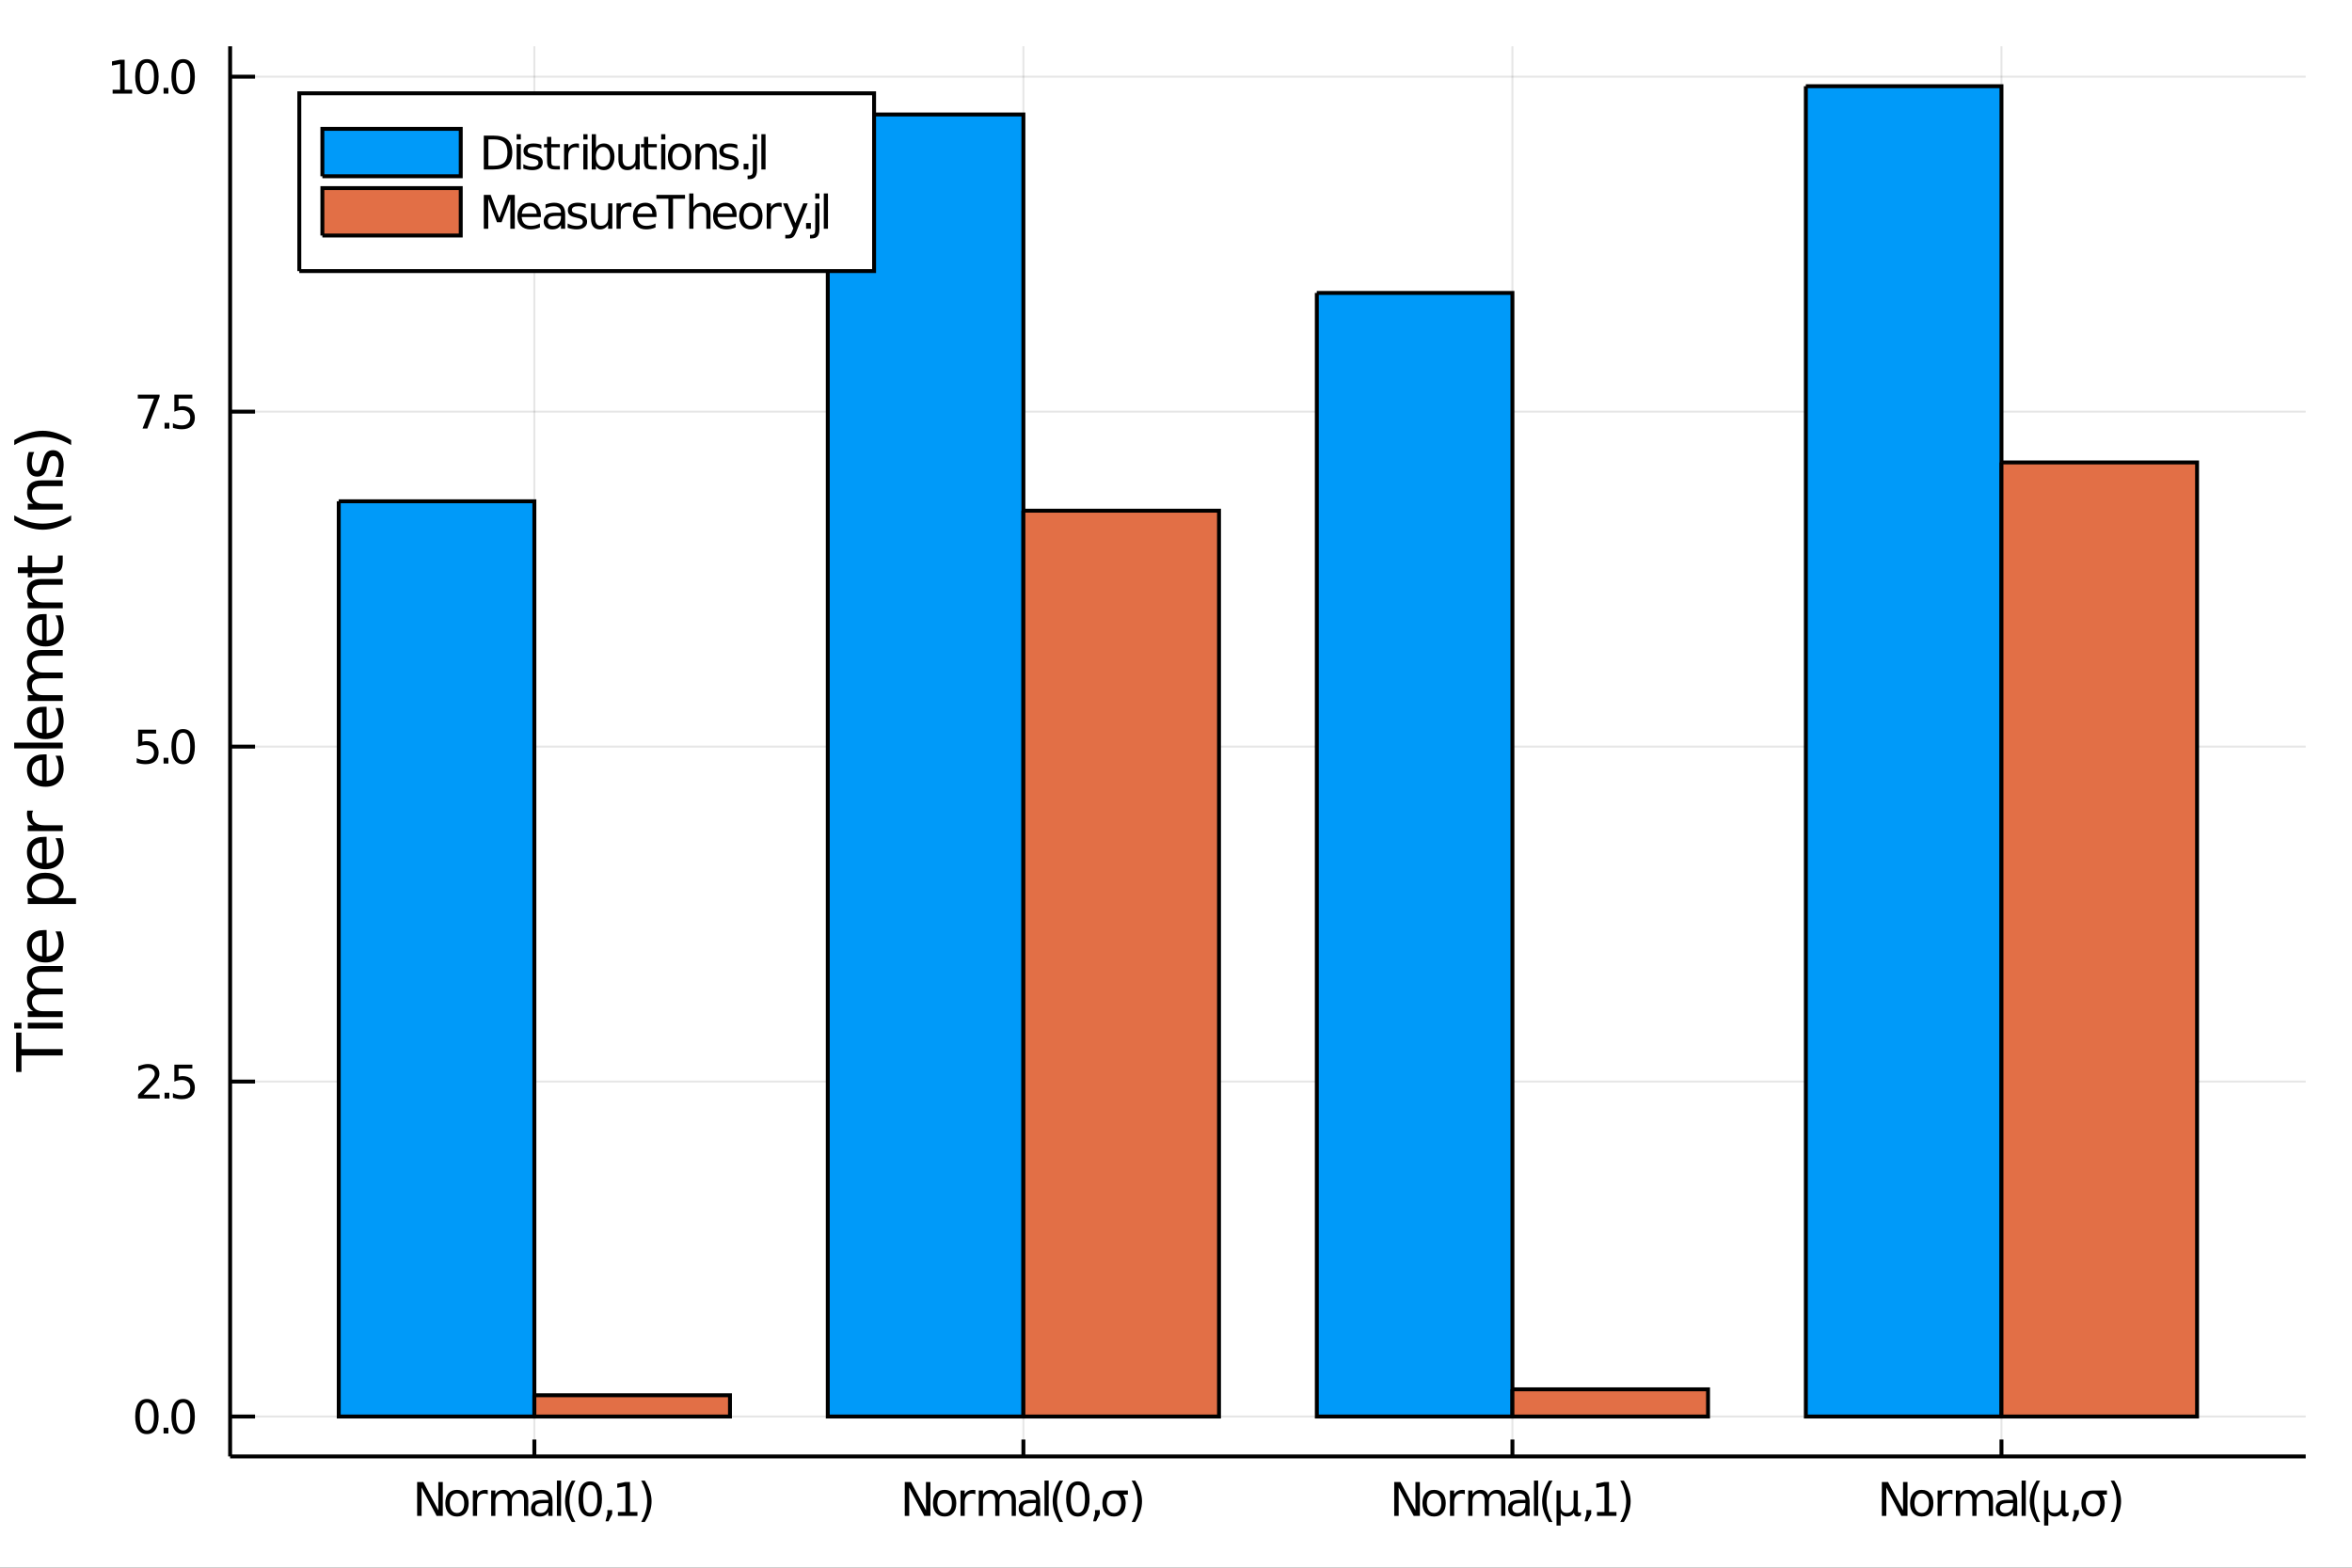 <?xml version="1.0" encoding="utf-8"?>
<svg xmlns="http://www.w3.org/2000/svg" xmlns:xlink="http://www.w3.org/1999/xlink" width="600" height="400" viewBox="0 0 2400 1600">
<rect x="0" y="0" width="2400" height="1600" fill="#333333" stroke="none"/>
<defs>
  <clipPath id="clip710">
    <rect x="0" y="0" width="2400" height="1600"/>
  </clipPath>
</defs>
<path clip-path="url(#clip710)" d="
M0 1600 L2400 1600 L2400 0 L0 0  Z
  " fill="#ffffff" fill-rule="evenodd" fill-opacity="1"/>
<defs>
  <clipPath id="clip711">
    <rect x="480" y="0" width="1681" height="1600"/>
  </clipPath>
</defs>
<path clip-path="url(#clip710)" d="
M234.82 1486.45 L2352.76 1486.45 L2352.76 47.244 L234.82 47.244  Z
  " fill="#ffffff" fill-rule="evenodd" fill-opacity="1"/>
<defs>
  <clipPath id="clip712">
    <rect x="234" y="47" width="2119" height="1440"/>
  </clipPath>
</defs>
<polyline clip-path="url(#clip712)" style="stroke:#000000; stroke-width:2; stroke-opacity:0.1; fill:none" points="
  545.267,1486.45 545.267,47.244 
  "/>
<polyline clip-path="url(#clip712)" style="stroke:#000000; stroke-width:2; stroke-opacity:0.1; fill:none" points="
  1044.28,1486.45 1044.28,47.244 
  "/>
<polyline clip-path="url(#clip712)" style="stroke:#000000; stroke-width:2; stroke-opacity:0.1; fill:none" points="
  1543.29,1486.45 1543.29,47.244 
  "/>
<polyline clip-path="url(#clip712)" style="stroke:#000000; stroke-width:2; stroke-opacity:0.1; fill:none" points="
  2042.31,1486.45 2042.31,47.244 
  "/>
<polyline clip-path="url(#clip710)" style="stroke:#000000; stroke-width:4; stroke-opacity:1; fill:none" points="
  234.82,1486.45 2352.76,1486.45 
  "/>
<polyline clip-path="url(#clip710)" style="stroke:#000000; stroke-width:4; stroke-opacity:1; fill:none" points="
  545.267,1486.45 545.267,1469.18 
  "/>
<polyline clip-path="url(#clip710)" style="stroke:#000000; stroke-width:4; stroke-opacity:1; fill:none" points="
  1044.28,1486.45 1044.28,1469.18 
  "/>
<polyline clip-path="url(#clip710)" style="stroke:#000000; stroke-width:4; stroke-opacity:1; fill:none" points="
  1543.29,1486.45 1543.29,1469.18 
  "/>
<polyline clip-path="url(#clip710)" style="stroke:#000000; stroke-width:4; stroke-opacity:1; fill:none" points="
  2042.31,1486.45 2042.31,1469.18 
  "/>
<path clip-path="url(#clip710)" d="M 0 0 M425.661 1512.56 L431.957 1512.56 L447.281 1541.47 L447.281 1512.56 L451.818 1512.56 L451.818 1547.12 L445.522 1547.12 L430.198 1518.21 L430.198 1547.12 L425.661 1547.12 L425.661 1512.56 Z" fill="#000000" fill-rule="evenodd" fill-opacity="1" /><path clip-path="url(#clip710)" d="M 0 0 M466.332 1524.18 Q462.906 1524.18 460.915 1526.87 Q458.924 1529.53 458.924 1534.18 Q458.924 1538.83 460.892 1541.52 Q462.883 1544.18 466.332 1544.18 Q469.735 1544.18 471.725 1541.49 Q473.716 1538.81 473.716 1534.18 Q473.716 1529.57 471.725 1526.89 Q469.735 1524.18 466.332 1524.18 M466.332 1520.57 Q471.887 1520.57 475.059 1524.18 Q478.23 1527.79 478.23 1534.18 Q478.23 1540.55 475.059 1544.18 Q471.887 1547.79 466.332 1547.79 Q460.753 1547.79 457.582 1544.18 Q454.434 1540.55 454.434 1534.18 Q454.434 1527.79 457.582 1524.18 Q460.753 1520.57 466.332 1520.57 Z" fill="#000000" fill-rule="evenodd" fill-opacity="1" /><path clip-path="url(#clip710)" d="M 0 0 M497.721 1525.18 Q497.003 1524.76 496.146 1524.57 Q495.313 1524.37 494.295 1524.37 Q490.684 1524.37 488.739 1526.73 Q486.818 1529.06 486.818 1533.46 L486.818 1547.12 L482.535 1547.12 L482.535 1521.19 L486.818 1521.19 L486.818 1525.22 Q488.16 1522.86 490.313 1521.73 Q492.466 1520.57 495.545 1520.57 Q495.984 1520.57 496.517 1520.64 Q497.049 1520.68 497.697 1520.8 L497.721 1525.18 Z" fill="#000000" fill-rule="evenodd" fill-opacity="1" /><path clip-path="url(#clip710)" d="M 0 0 M521.54 1526.17 Q523.137 1523.3 525.359 1521.93 Q527.582 1520.57 530.591 1520.57 Q534.642 1520.57 536.841 1523.42 Q539.04 1526.24 539.04 1531.47 L539.04 1547.12 L534.757 1547.12 L534.757 1531.61 Q534.757 1527.88 533.438 1526.08 Q532.119 1524.27 529.41 1524.27 Q526.1 1524.27 524.179 1526.47 Q522.257 1528.67 522.257 1532.47 L522.257 1547.12 L517.975 1547.12 L517.975 1531.61 Q517.975 1527.86 516.656 1526.08 Q515.336 1524.27 512.582 1524.27 Q509.318 1524.27 507.396 1526.49 Q505.475 1528.69 505.475 1532.47 L505.475 1547.12 L501.193 1547.12 L501.193 1521.19 L505.475 1521.19 L505.475 1525.22 Q506.933 1522.84 508.971 1521.7 Q511.008 1520.57 513.808 1520.57 Q516.632 1520.57 518.6 1522 Q520.591 1523.44 521.54 1526.17 Z" fill="#000000" fill-rule="evenodd" fill-opacity="1" /><path clip-path="url(#clip710)" d="M 0 0 M555.29 1534.09 Q550.128 1534.09 548.137 1535.27 Q546.146 1536.45 546.146 1539.3 Q546.146 1541.56 547.628 1542.91 Q549.132 1544.23 551.702 1544.23 Q555.243 1544.23 557.373 1541.73 Q559.526 1539.2 559.526 1535.04 L559.526 1534.09 L555.29 1534.09 M563.785 1532.33 L563.785 1547.12 L559.526 1547.12 L559.526 1543.18 Q558.067 1545.55 555.892 1546.68 Q553.716 1547.79 550.567 1547.79 Q546.586 1547.79 544.225 1545.57 Q541.887 1543.32 541.887 1539.57 Q541.887 1535.2 544.804 1532.98 Q547.743 1530.75 553.554 1530.75 L559.526 1530.75 L559.526 1530.34 Q559.526 1527.4 557.581 1525.8 Q555.66 1524.18 552.165 1524.18 Q549.943 1524.18 547.836 1524.71 Q545.73 1525.24 543.785 1526.31 L543.785 1522.37 Q546.123 1521.47 548.322 1521.03 Q550.521 1520.57 552.605 1520.57 Q558.229 1520.57 561.007 1523.49 Q563.785 1526.4 563.785 1532.33 Z" fill="#000000" fill-rule="evenodd" fill-opacity="1" /><path clip-path="url(#clip710)" d="M 0 0 M568.253 1511.1 L572.512 1511.1 L572.512 1547.12 L568.253 1547.12 L568.253 1511.1 Z" fill="#000000" fill-rule="evenodd" fill-opacity="1" /><path clip-path="url(#clip710)" d="M 0 0 M587.211 1511.15 Q584.109 1516.47 582.604 1521.68 Q581.1 1526.89 581.1 1532.24 Q581.1 1537.58 582.604 1542.84 Q584.132 1548.07 587.211 1553.37 L583.507 1553.37 Q580.035 1547.93 578.299 1542.68 Q576.586 1537.42 576.586 1532.24 Q576.586 1527.07 578.299 1521.84 Q580.012 1516.61 583.507 1511.15 L587.211 1511.15 Z" fill="#000000" fill-rule="evenodd" fill-opacity="1" /><path clip-path="url(#clip710)" d="M 0 0 M602.28 1515.64 Q598.669 1515.64 596.84 1519.2 Q595.035 1522.75 595.035 1529.87 Q595.035 1536.98 596.84 1540.55 Q598.669 1544.09 602.28 1544.09 Q605.914 1544.09 607.72 1540.55 Q609.549 1536.98 609.549 1529.87 Q609.549 1522.75 607.72 1519.2 Q605.914 1515.64 602.28 1515.64 M602.28 1511.93 Q608.09 1511.93 611.146 1516.54 Q614.225 1521.12 614.225 1529.87 Q614.225 1538.6 611.146 1543.21 Q608.09 1547.79 602.28 1547.79 Q596.47 1547.79 593.391 1543.21 Q590.336 1538.6 590.336 1529.87 Q590.336 1521.12 593.391 1516.54 Q596.47 1511.93 602.28 1511.93 Z" fill="#000000" fill-rule="evenodd" fill-opacity="1" /><path clip-path="url(#clip710)" d="M 0 0 M619.78 1541.24 L624.664 1541.24 L624.664 1545.22 L620.868 1552.63 L617.882 1552.63 L619.78 1545.22 L619.78 1541.24 Z" fill="#000000" fill-rule="evenodd" fill-opacity="1" /><path clip-path="url(#clip710)" d="M 0 0 M630.544 1543.18 L638.183 1543.18 L638.183 1516.82 L629.873 1518.49 L629.873 1514.23 L638.136 1512.56 L642.812 1512.56 L642.812 1543.18 L650.451 1543.18 L650.451 1547.12 L630.544 1547.12 L630.544 1543.18 Z" fill="#000000" fill-rule="evenodd" fill-opacity="1" /><path clip-path="url(#clip710)" d="M 0 0 M654.247 1511.15 L657.951 1511.15 Q661.423 1516.61 663.136 1521.84 Q664.872 1527.07 664.872 1532.24 Q664.872 1537.42 663.136 1542.68 Q661.423 1547.93 657.951 1553.37 L654.247 1553.37 Q657.326 1548.07 658.831 1542.84 Q660.359 1537.58 660.359 1532.24 Q660.359 1526.89 658.831 1521.68 Q657.326 1516.47 654.247 1511.15 Z" fill="#000000" fill-rule="evenodd" fill-opacity="1" /><path clip-path="url(#clip710)" d="M 0 0 M923.24 1512.56 L929.536 1512.56 L944.86 1541.47 L944.86 1512.56 L949.397 1512.56 L949.397 1547.12 L943.101 1547.12 L927.777 1518.21 L927.777 1547.12 L923.24 1547.12 L923.24 1512.56 Z" fill="#000000" fill-rule="evenodd" fill-opacity="1" /><path clip-path="url(#clip710)" d="M 0 0 M963.911 1524.18 Q960.485 1524.18 958.494 1526.87 Q956.503 1529.53 956.503 1534.18 Q956.503 1538.83 958.471 1541.52 Q960.462 1544.18 963.911 1544.18 Q967.314 1544.18 969.304 1541.49 Q971.295 1538.81 971.295 1534.18 Q971.295 1529.57 969.304 1526.89 Q967.314 1524.18 963.911 1524.18 M963.911 1520.57 Q969.466 1520.57 972.638 1524.18 Q975.809 1527.79 975.809 1534.18 Q975.809 1540.55 972.638 1544.18 Q969.466 1547.79 963.911 1547.79 Q958.332 1547.79 955.161 1544.18 Q952.013 1540.55 952.013 1534.18 Q952.013 1527.79 955.161 1524.18 Q958.332 1520.57 963.911 1520.57 Z" fill="#000000" fill-rule="evenodd" fill-opacity="1" /><path clip-path="url(#clip710)" d="M 0 0 M995.3 1525.18 Q994.582 1524.76 993.726 1524.57 Q992.892 1524.37 991.874 1524.37 Q988.263 1524.37 986.318 1526.73 Q984.397 1529.06 984.397 1533.46 L984.397 1547.12 L980.114 1547.12 L980.114 1521.19 L984.397 1521.19 L984.397 1525.22 Q985.739 1522.86 987.892 1521.73 Q990.045 1520.57 993.124 1520.57 Q993.563 1520.57 994.096 1520.64 Q994.628 1520.68 995.276 1520.8 L995.3 1525.18 Z" fill="#000000" fill-rule="evenodd" fill-opacity="1" /><path clip-path="url(#clip710)" d="M 0 0 M1019.12 1526.17 Q1020.72 1523.3 1022.94 1521.93 Q1025.16 1520.57 1028.17 1520.57 Q1032.22 1520.57 1034.42 1523.42 Q1036.62 1526.24 1036.62 1531.47 L1036.62 1547.12 L1032.34 1547.12 L1032.34 1531.61 Q1032.34 1527.88 1031.02 1526.08 Q1029.7 1524.27 1026.99 1524.27 Q1023.68 1524.27 1021.76 1526.47 Q1019.84 1528.67 1019.84 1532.47 L1019.84 1547.12 L1015.55 1547.12 L1015.55 1531.61 Q1015.55 1527.86 1014.23 1526.08 Q1012.92 1524.27 1010.16 1524.27 Q1006.9 1524.27 1004.98 1526.49 Q1003.05 1528.69 1003.05 1532.47 L1003.05 1547.12 L998.772 1547.12 L998.772 1521.19 L1003.05 1521.19 L1003.05 1525.22 Q1004.51 1522.84 1006.55 1521.7 Q1008.59 1520.57 1011.39 1520.57 Q1014.21 1520.57 1016.18 1522 Q1018.17 1523.44 1019.12 1526.17 Z" fill="#000000" fill-rule="evenodd" fill-opacity="1" /><path clip-path="url(#clip710)" d="M 0 0 M1052.87 1534.09 Q1047.71 1534.09 1045.72 1535.27 Q1043.73 1536.45 1043.73 1539.3 Q1043.73 1541.56 1045.21 1542.91 Q1046.71 1544.23 1049.28 1544.23 Q1052.82 1544.23 1054.95 1541.73 Q1057.1 1539.2 1057.1 1535.04 L1057.1 1534.09 L1052.87 1534.09 M1061.36 1532.33 L1061.36 1547.12 L1057.1 1547.12 L1057.1 1543.18 Q1055.65 1545.55 1053.47 1546.68 Q1051.29 1547.79 1048.15 1547.79 Q1044.17 1547.79 1041.8 1545.57 Q1039.47 1543.32 1039.47 1539.57 Q1039.47 1535.2 1042.38 1532.98 Q1045.32 1530.75 1051.13 1530.75 L1057.1 1530.75 L1057.1 1530.34 Q1057.1 1527.4 1055.16 1525.8 Q1053.24 1524.18 1049.74 1524.18 Q1047.52 1524.18 1045.42 1524.71 Q1043.31 1525.24 1041.36 1526.31 L1041.36 1522.37 Q1043.7 1521.47 1045.9 1521.03 Q1048.1 1520.57 1050.18 1520.57 Q1055.81 1520.57 1058.59 1523.49 Q1061.36 1526.4 1061.36 1532.33 Z" fill="#000000" fill-rule="evenodd" fill-opacity="1" /><path clip-path="url(#clip710)" d="M 0 0 M1065.83 1511.1 L1070.09 1511.1 L1070.09 1547.12 L1065.83 1547.12 L1065.83 1511.1 Z" fill="#000000" fill-rule="evenodd" fill-opacity="1" /><path clip-path="url(#clip710)" d="M 0 0 M1084.79 1511.15 Q1081.69 1516.47 1080.18 1521.68 Q1078.68 1526.89 1078.68 1532.24 Q1078.68 1537.58 1080.18 1542.84 Q1081.71 1548.07 1084.79 1553.37 L1081.09 1553.37 Q1077.61 1547.93 1075.88 1542.68 Q1074.16 1537.42 1074.16 1532.24 Q1074.16 1527.07 1075.88 1521.84 Q1077.59 1516.61 1081.09 1511.15 L1084.79 1511.15 Z" fill="#000000" fill-rule="evenodd" fill-opacity="1" /><path clip-path="url(#clip710)" d="M 0 0 M1099.86 1515.64 Q1096.25 1515.64 1094.42 1519.2 Q1092.61 1522.75 1092.61 1529.87 Q1092.61 1536.98 1094.42 1540.55 Q1096.25 1544.09 1099.86 1544.09 Q1103.49 1544.09 1105.3 1540.55 Q1107.13 1536.98 1107.13 1529.87 Q1107.13 1522.75 1105.3 1519.2 Q1103.49 1515.64 1099.86 1515.64 M1099.86 1511.93 Q1105.67 1511.93 1108.72 1516.54 Q1111.8 1521.12 1111.8 1529.87 Q1111.8 1538.6 1108.72 1543.21 Q1105.67 1547.79 1099.86 1547.79 Q1094.05 1547.79 1090.97 1543.21 Q1087.91 1538.6 1087.91 1529.87 Q1087.91 1521.12 1090.97 1516.54 Q1094.05 1511.93 1099.86 1511.93 Z" fill="#000000" fill-rule="evenodd" fill-opacity="1" /><path clip-path="url(#clip710)" d="M 0 0 M1117.36 1541.24 L1122.24 1541.24 L1122.24 1545.22 L1118.45 1552.63 L1115.46 1552.63 L1117.36 1545.22 L1117.36 1541.24 Z" fill="#000000" fill-rule="evenodd" fill-opacity="1" /><path clip-path="url(#clip710)" d="M 0 0 M1136.76 1524.57 Q1133.24 1524.57 1131.34 1527.12 Q1129.35 1529.78 1129.35 1534.18 Q1129.35 1538.83 1131.32 1541.52 Q1133.31 1544.18 1136.76 1544.18 Q1140.16 1544.18 1142.15 1541.49 Q1144.14 1538.81 1144.14 1534.18 Q1144.14 1529.94 1142.15 1527.12 Q1140.32 1524.57 1136.76 1524.57 M1136.76 1521.19 L1150.9 1521.19 L1150.9 1525.45 L1146.13 1525.45 Q1148.66 1529.06 1148.66 1534.18 Q1148.66 1540.55 1145.48 1544.16 Q1142.31 1547.79 1136.76 1547.79 Q1131.18 1547.79 1128.03 1544.16 Q1124.86 1540.55 1124.86 1534.18 Q1124.86 1527.77 1128.03 1524.18 Q1130.65 1521.19 1136.76 1521.19 Z" fill="#000000" fill-rule="evenodd" fill-opacity="1" /><path clip-path="url(#clip710)" d="M 0 0 M1154.7 1511.15 L1158.4 1511.15 Q1161.87 1516.61 1163.59 1521.84 Q1165.32 1527.07 1165.32 1532.24 Q1165.32 1537.42 1163.59 1542.68 Q1161.87 1547.93 1158.4 1553.37 L1154.7 1553.37 Q1157.78 1548.07 1159.28 1542.84 Q1160.81 1537.58 1160.81 1532.24 Q1160.81 1526.89 1159.28 1521.68 Q1157.78 1516.47 1154.7 1511.15 Z" fill="#000000" fill-rule="evenodd" fill-opacity="1" /><path clip-path="url(#clip710)" d="M 0 0 M1422.69 1512.56 L1428.99 1512.56 L1444.31 1541.47 L1444.31 1512.56 L1448.85 1512.56 L1448.85 1547.12 L1442.55 1547.12 L1427.23 1518.21 L1427.23 1547.12 L1422.69 1547.12 L1422.69 1512.56 Z" fill="#000000" fill-rule="evenodd" fill-opacity="1" /><path clip-path="url(#clip710)" d="M 0 0 M1463.36 1524.18 Q1459.94 1524.18 1457.95 1526.87 Q1455.96 1529.53 1455.96 1534.18 Q1455.96 1538.83 1457.93 1541.52 Q1459.92 1544.18 1463.36 1544.18 Q1466.77 1544.18 1468.76 1541.49 Q1470.75 1538.81 1470.75 1534.18 Q1470.75 1529.57 1468.76 1526.89 Q1466.77 1524.18 1463.36 1524.18 M1463.36 1520.57 Q1468.92 1520.57 1472.09 1524.18 Q1475.26 1527.79 1475.26 1534.18 Q1475.26 1540.55 1472.09 1544.18 Q1468.92 1547.79 1463.36 1547.79 Q1457.79 1547.79 1454.61 1544.18 Q1451.47 1540.55 1451.47 1534.18 Q1451.47 1527.79 1454.61 1524.18 Q1457.79 1520.57 1463.36 1520.57 Z" fill="#000000" fill-rule="evenodd" fill-opacity="1" /><path clip-path="url(#clip710)" d="M 0 0 M1494.75 1525.18 Q1494.04 1524.76 1493.18 1524.57 Q1492.35 1524.37 1491.33 1524.37 Q1487.72 1524.37 1485.77 1526.73 Q1483.85 1529.06 1483.85 1533.46 L1483.85 1547.12 L1479.57 1547.12 L1479.57 1521.19 L1483.85 1521.19 L1483.85 1525.22 Q1485.19 1522.86 1487.35 1521.73 Q1489.5 1520.57 1492.58 1520.57 Q1493.02 1520.57 1493.55 1520.64 Q1494.08 1520.68 1494.73 1520.8 L1494.75 1525.18 Z" fill="#000000" fill-rule="evenodd" fill-opacity="1" /><path clip-path="url(#clip710)" d="M 0 0 M1518.57 1526.17 Q1520.17 1523.3 1522.39 1521.93 Q1524.61 1520.57 1527.62 1520.57 Q1531.67 1520.57 1533.87 1523.42 Q1536.07 1526.24 1536.07 1531.47 L1536.07 1547.12 L1531.79 1547.12 L1531.79 1531.61 Q1531.79 1527.88 1530.47 1526.08 Q1529.15 1524.27 1526.44 1524.27 Q1523.13 1524.27 1521.21 1526.47 Q1519.29 1528.67 1519.29 1532.47 L1519.29 1547.12 L1515.01 1547.12 L1515.01 1531.61 Q1515.01 1527.86 1513.69 1526.08 Q1512.37 1524.27 1509.61 1524.27 Q1506.35 1524.27 1504.43 1526.49 Q1502.51 1528.69 1502.51 1532.47 L1502.51 1547.12 L1498.23 1547.12 L1498.23 1521.19 L1502.51 1521.19 L1502.51 1525.22 Q1503.97 1522.84 1506 1521.7 Q1508.04 1520.57 1510.84 1520.57 Q1513.67 1520.57 1515.63 1522 Q1517.62 1523.44 1518.57 1526.17 Z" fill="#000000" fill-rule="evenodd" fill-opacity="1" /><path clip-path="url(#clip710)" d="M 0 0 M1552.32 1534.09 Q1547.16 1534.09 1545.17 1535.27 Q1543.18 1536.45 1543.18 1539.3 Q1543.18 1541.56 1544.66 1542.91 Q1546.17 1544.23 1548.73 1544.23 Q1552.28 1544.23 1554.41 1541.73 Q1556.56 1539.2 1556.56 1535.04 L1556.56 1534.09 L1552.32 1534.09 M1560.82 1532.33 L1560.82 1547.12 L1556.56 1547.12 L1556.56 1543.18 Q1555.1 1545.55 1552.92 1546.68 Q1550.75 1547.79 1547.6 1547.79 Q1543.62 1547.79 1541.26 1545.57 Q1538.92 1543.32 1538.92 1539.57 Q1538.92 1535.2 1541.84 1532.98 Q1544.78 1530.75 1550.59 1530.75 L1556.56 1530.75 L1556.56 1530.34 Q1556.56 1527.4 1554.61 1525.8 Q1552.69 1524.18 1549.2 1524.18 Q1546.98 1524.18 1544.87 1524.71 Q1542.76 1525.24 1540.82 1526.31 L1540.82 1522.37 Q1543.16 1521.47 1545.36 1521.03 Q1547.55 1520.57 1549.64 1520.57 Q1555.26 1520.57 1558.04 1523.49 Q1560.82 1526.4 1560.82 1532.33 Z" fill="#000000" fill-rule="evenodd" fill-opacity="1" /><path clip-path="url(#clip710)" d="M 0 0 M1565.29 1511.1 L1569.54 1511.1 L1569.54 1547.12 L1565.29 1547.12 L1565.29 1511.1 Z" fill="#000000" fill-rule="evenodd" fill-opacity="1" /><path clip-path="url(#clip710)" d="M 0 0 M1584.24 1511.15 Q1581.14 1516.47 1579.64 1521.68 Q1578.13 1526.89 1578.13 1532.24 Q1578.13 1537.58 1579.64 1542.84 Q1581.17 1548.07 1584.24 1553.37 L1580.54 1553.37 Q1577.07 1547.93 1575.33 1542.68 Q1573.62 1537.42 1573.62 1532.24 Q1573.62 1527.07 1575.33 1521.84 Q1577.04 1516.61 1580.54 1511.15 L1584.24 1511.15 Z" fill="#000000" fill-rule="evenodd" fill-opacity="1" /><path clip-path="url(#clip710)" d="M 0 0 M1588.27 1556.98 L1588.27 1521.19 L1592.53 1521.19 L1592.53 1537.31 Q1592.53 1540.66 1594.13 1542.37 Q1595.73 1544.09 1598.85 1544.09 Q1602.28 1544.09 1603.99 1542.14 Q1605.73 1540.2 1605.73 1536.31 L1605.73 1521.19 L1609.98 1521.19 L1609.98 1541.15 Q1609.98 1542.54 1610.38 1543.21 Q1610.79 1543.86 1611.65 1543.86 Q1611.86 1543.86 1612.23 1543.74 Q1612.6 1543.6 1613.25 1543.32 L1613.25 1546.75 Q1612.3 1547.28 1611.44 1547.54 Q1610.61 1547.79 1609.8 1547.79 Q1608.2 1547.79 1607.25 1546.89 Q1606.3 1545.99 1605.96 1544.13 Q1604.8 1545.96 1603.11 1546.89 Q1601.44 1547.79 1599.17 1547.79 Q1596.81 1547.79 1595.15 1546.89 Q1593.5 1545.99 1592.53 1544.18 L1592.53 1556.98 L1588.27 1556.98 Z" fill="#000000" fill-rule="evenodd" fill-opacity="1" /><path clip-path="url(#clip710)" d="M 0 0 M1618.8 1541.24 L1623.69 1541.24 L1623.69 1545.22 L1619.89 1552.63 L1616.91 1552.63 L1618.8 1545.22 L1618.8 1541.24 Z" fill="#000000" fill-rule="evenodd" fill-opacity="1" /><path clip-path="url(#clip710)" d="M 0 0 M1629.57 1543.18 L1637.21 1543.18 L1637.21 1516.82 L1628.9 1518.49 L1628.9 1514.23 L1637.16 1512.56 L1641.84 1512.56 L1641.84 1543.18 L1649.47 1543.18 L1649.47 1547.12 L1629.57 1547.12 L1629.57 1543.18 Z" fill="#000000" fill-rule="evenodd" fill-opacity="1" /><path clip-path="url(#clip710)" d="M 0 0 M1653.27 1511.15 L1656.97 1511.15 Q1660.45 1516.61 1662.16 1521.84 Q1663.9 1527.07 1663.9 1532.24 Q1663.9 1537.42 1662.16 1542.68 Q1660.45 1547.93 1656.97 1553.37 L1653.27 1553.37 Q1656.35 1548.07 1657.85 1542.84 Q1659.38 1537.58 1659.38 1532.24 Q1659.38 1526.89 1657.85 1521.68 Q1656.35 1516.47 1653.27 1511.15 Z" fill="#000000" fill-rule="evenodd" fill-opacity="1" /><path clip-path="url(#clip710)" d="M 0 0 M1920.27 1512.56 L1926.57 1512.56 L1941.89 1541.47 L1941.89 1512.56 L1946.43 1512.56 L1946.43 1547.12 L1940.13 1547.12 L1924.81 1518.21 L1924.81 1547.12 L1920.27 1547.12 L1920.27 1512.56 Z" fill="#000000" fill-rule="evenodd" fill-opacity="1" /><path clip-path="url(#clip710)" d="M 0 0 M1960.94 1524.18 Q1957.52 1524.18 1955.53 1526.87 Q1953.54 1529.53 1953.54 1534.18 Q1953.54 1538.83 1955.5 1541.52 Q1957.49 1544.18 1960.94 1544.18 Q1964.35 1544.18 1966.34 1541.49 Q1968.33 1538.81 1968.33 1534.18 Q1968.33 1529.57 1966.34 1526.89 Q1964.35 1524.18 1960.94 1524.18 M1960.94 1520.57 Q1966.5 1520.57 1969.67 1524.18 Q1972.84 1527.79 1972.84 1534.18 Q1972.84 1540.55 1969.67 1544.18 Q1966.5 1547.79 1960.94 1547.79 Q1955.37 1547.79 1952.19 1544.18 Q1949.05 1540.55 1949.05 1534.18 Q1949.05 1527.79 1952.19 1524.18 Q1955.37 1520.57 1960.94 1520.57 Z" fill="#000000" fill-rule="evenodd" fill-opacity="1" /><path clip-path="url(#clip710)" d="M 0 0 M1992.33 1525.18 Q1991.62 1524.76 1990.76 1524.57 Q1989.93 1524.37 1988.91 1524.37 Q1985.3 1524.37 1983.35 1526.73 Q1981.43 1529.06 1981.43 1533.46 L1981.43 1547.12 L1977.15 1547.12 L1977.15 1521.19 L1981.43 1521.19 L1981.43 1525.22 Q1982.77 1522.86 1984.93 1521.73 Q1987.08 1520.57 1990.16 1520.57 Q1990.6 1520.57 1991.13 1520.64 Q1991.66 1520.68 1992.31 1520.8 L1992.33 1525.18 Z" fill="#000000" fill-rule="evenodd" fill-opacity="1" /><path clip-path="url(#clip710)" d="M 0 0 M2016.15 1526.17 Q2017.75 1523.3 2019.97 1521.93 Q2022.19 1520.57 2025.2 1520.57 Q2029.25 1520.57 2031.45 1523.42 Q2033.65 1526.24 2033.65 1531.47 L2033.65 1547.12 L2029.37 1547.12 L2029.37 1531.61 Q2029.37 1527.88 2028.05 1526.08 Q2026.73 1524.27 2024.02 1524.27 Q2020.71 1524.27 2018.79 1526.47 Q2016.87 1528.67 2016.87 1532.47 L2016.87 1547.12 L2012.59 1547.12 L2012.59 1531.61 Q2012.59 1527.86 2011.27 1526.08 Q2009.95 1524.27 2007.19 1524.27 Q2003.93 1524.27 2002.01 1526.49 Q2000.09 1528.69 2000.09 1532.47 L2000.09 1547.12 L1995.8 1547.12 L1995.8 1521.19 L2000.09 1521.19 L2000.09 1525.22 Q2001.55 1522.84 2003.58 1521.7 Q2005.62 1520.57 2008.42 1520.57 Q2011.24 1520.57 2013.21 1522 Q2015.2 1523.44 2016.15 1526.17 Z" fill="#000000" fill-rule="evenodd" fill-opacity="1" /><path clip-path="url(#clip710)" d="M 0 0 M2049.9 1534.09 Q2044.74 1534.09 2042.75 1535.27 Q2040.76 1536.45 2040.76 1539.3 Q2040.76 1541.56 2042.24 1542.91 Q2043.74 1544.23 2046.31 1544.23 Q2049.86 1544.23 2051.99 1541.73 Q2054.14 1539.2 2054.14 1535.04 L2054.14 1534.09 L2049.9 1534.09 M2058.4 1532.33 L2058.4 1547.12 L2054.14 1547.12 L2054.14 1543.18 Q2052.68 1545.55 2050.5 1546.68 Q2048.33 1547.79 2045.18 1547.79 Q2041.2 1547.79 2038.84 1545.57 Q2036.5 1543.32 2036.5 1539.57 Q2036.5 1535.2 2039.42 1532.98 Q2042.36 1530.75 2048.17 1530.75 L2054.14 1530.75 L2054.14 1530.34 Q2054.14 1527.4 2052.19 1525.8 Q2050.27 1524.18 2046.78 1524.18 Q2044.55 1524.18 2042.45 1524.71 Q2040.34 1525.24 2038.4 1526.31 L2038.4 1522.37 Q2040.74 1521.47 2042.93 1521.03 Q2045.13 1520.57 2047.22 1520.57 Q2052.84 1520.57 2055.62 1523.49 Q2058.4 1526.4 2058.4 1532.33 Z" fill="#000000" fill-rule="evenodd" fill-opacity="1" /><path clip-path="url(#clip710)" d="M 0 0 M2062.86 1511.1 L2067.12 1511.1 L2067.12 1547.12 L2062.86 1547.12 L2062.86 1511.1 Z" fill="#000000" fill-rule="evenodd" fill-opacity="1" /><path clip-path="url(#clip710)" d="M 0 0 M2081.82 1511.15 Q2078.72 1516.47 2077.22 1521.68 Q2075.71 1526.89 2075.71 1532.24 Q2075.71 1537.58 2077.22 1542.84 Q2078.74 1548.07 2081.82 1553.37 L2078.12 1553.37 Q2074.65 1547.93 2072.91 1542.68 Q2071.2 1537.42 2071.2 1532.24 Q2071.2 1527.07 2072.91 1521.84 Q2074.62 1516.61 2078.12 1511.15 L2081.82 1511.15 Z" fill="#000000" fill-rule="evenodd" fill-opacity="1" /><path clip-path="url(#clip710)" d="M 0 0 M2085.85 1556.98 L2085.85 1521.19 L2090.11 1521.19 L2090.11 1537.31 Q2090.11 1540.66 2091.71 1542.37 Q2093.3 1544.09 2096.43 1544.09 Q2099.86 1544.09 2101.57 1542.14 Q2103.3 1540.2 2103.3 1536.31 L2103.3 1521.19 L2107.56 1521.19 L2107.56 1541.15 Q2107.56 1542.54 2107.96 1543.21 Q2108.37 1543.86 2109.23 1543.86 Q2109.44 1543.86 2109.81 1543.74 Q2110.18 1543.6 2110.83 1543.32 L2110.83 1546.75 Q2109.88 1547.28 2109.02 1547.54 Q2108.19 1547.79 2107.38 1547.79 Q2105.78 1547.79 2104.83 1546.89 Q2103.88 1545.99 2103.54 1544.13 Q2102.38 1545.96 2100.69 1546.89 Q2099.02 1547.79 2096.75 1547.79 Q2094.39 1547.79 2092.73 1546.89 Q2091.08 1545.99 2090.11 1544.18 L2090.11 1556.98 L2085.85 1556.98 Z" fill="#000000" fill-rule="evenodd" fill-opacity="1" /><path clip-path="url(#clip710)" d="M 0 0 M2116.38 1541.24 L2121.27 1541.24 L2121.27 1545.22 L2117.47 1552.63 L2114.48 1552.63 L2116.38 1545.22 L2116.38 1541.24 Z" fill="#000000" fill-rule="evenodd" fill-opacity="1" /><path clip-path="url(#clip710)" d="M 0 0 M2135.78 1524.57 Q2132.26 1524.57 2130.36 1527.12 Q2128.37 1529.78 2128.37 1534.18 Q2128.37 1538.83 2130.34 1541.52 Q2132.33 1544.18 2135.78 1544.18 Q2139.18 1544.18 2141.17 1541.49 Q2143.17 1538.81 2143.17 1534.18 Q2143.17 1529.94 2141.17 1527.12 Q2139.35 1524.57 2135.78 1524.57 M2135.78 1521.19 L2149.92 1521.19 L2149.92 1525.45 L2145.16 1525.45 Q2147.68 1529.06 2147.68 1534.18 Q2147.68 1540.55 2144.51 1544.16 Q2141.34 1547.79 2135.78 1547.79 Q2130.2 1547.79 2127.05 1544.16 Q2123.88 1540.55 2123.88 1534.18 Q2123.88 1527.77 2127.05 1524.18 Q2129.67 1521.19 2135.78 1521.19 Z" fill="#000000" fill-rule="evenodd" fill-opacity="1" /><path clip-path="url(#clip710)" d="M 0 0 M2153.72 1511.15 L2157.42 1511.15 Q2160.9 1516.61 2162.61 1521.84 Q2164.35 1527.07 2164.35 1532.24 Q2164.35 1537.42 2162.61 1542.68 Q2160.9 1547.93 2157.42 1553.37 L2153.72 1553.37 Q2156.8 1548.07 2158.3 1542.84 Q2159.83 1537.58 2159.83 1532.24 Q2159.83 1526.89 2158.3 1521.68 Q2156.8 1516.47 2153.72 1511.15 Z" fill="#000000" fill-rule="evenodd" fill-opacity="1" /><polyline clip-path="url(#clip712)" style="stroke:#000000; stroke-width:2; stroke-opacity:0.1; fill:none" points="
  234.82,1445.72 2352.76,1445.72 
  "/>
<polyline clip-path="url(#clip712)" style="stroke:#000000; stroke-width:2; stroke-opacity:0.1; fill:none" points="
  234.82,1103.85 2352.76,1103.85 
  "/>
<polyline clip-path="url(#clip712)" style="stroke:#000000; stroke-width:2; stroke-opacity:0.1; fill:none" points="
  234.82,761.992 2352.76,761.992 
  "/>
<polyline clip-path="url(#clip712)" style="stroke:#000000; stroke-width:2; stroke-opacity:0.1; fill:none" points="
  234.82,420.129 2352.76,420.129 
  "/>
<polyline clip-path="url(#clip712)" style="stroke:#000000; stroke-width:2; stroke-opacity:0.1; fill:none" points="
  234.82,78.267 2352.76,78.267 
  "/>
<polyline clip-path="url(#clip710)" style="stroke:#000000; stroke-width:4; stroke-opacity:1; fill:none" points="
  234.82,1486.45 234.82,47.244 
  "/>
<polyline clip-path="url(#clip710)" style="stroke:#000000; stroke-width:4; stroke-opacity:1; fill:none" points="
  234.82,1445.72 260.235,1445.72 
  "/>
<polyline clip-path="url(#clip710)" style="stroke:#000000; stroke-width:4; stroke-opacity:1; fill:none" points="
  234.82,1103.85 260.235,1103.85 
  "/>
<polyline clip-path="url(#clip710)" style="stroke:#000000; stroke-width:4; stroke-opacity:1; fill:none" points="
  234.82,761.992 260.235,761.992 
  "/>
<polyline clip-path="url(#clip710)" style="stroke:#000000; stroke-width:4; stroke-opacity:1; fill:none" points="
  234.82,420.129 260.235,420.129 
  "/>
<polyline clip-path="url(#clip710)" style="stroke:#000000; stroke-width:4; stroke-opacity:1; fill:none" points="
  234.82,78.267 260.235,78.267 
  "/>
<path clip-path="url(#clip710)" d="M 0 0 M149.908 1431.51 Q146.297 1431.51 144.468 1435.08 Q142.663 1438.62 142.663 1445.75 Q142.663 1452.86 144.468 1456.42 Q146.297 1459.96 149.908 1459.96 Q153.542 1459.96 155.348 1456.42 Q157.177 1452.86 157.177 1445.75 Q157.177 1438.62 155.348 1435.08 Q153.542 1431.51 149.908 1431.51 M149.908 1427.81 Q155.718 1427.81 158.774 1432.42 Q161.852 1437 161.852 1445.75 Q161.852 1454.48 158.774 1459.08 Q155.718 1463.67 149.908 1463.67 Q144.098 1463.67 141.019 1459.08 Q137.964 1454.48 137.964 1445.75 Q137.964 1437 141.019 1432.42 Q144.098 1427.81 149.908 1427.81 Z" fill="#000000" fill-rule="evenodd" fill-opacity="1" /><path clip-path="url(#clip710)" d="M 0 0 M166.922 1457.12 L171.806 1457.12 L171.806 1463 L166.922 1463 L166.922 1457.12 Z" fill="#000000" fill-rule="evenodd" fill-opacity="1" /><path clip-path="url(#clip710)" d="M 0 0 M186.876 1431.51 Q183.264 1431.51 181.436 1435.08 Q179.63 1438.62 179.63 1445.75 Q179.63 1452.86 181.436 1456.42 Q183.264 1459.96 186.876 1459.96 Q190.51 1459.96 192.315 1456.42 Q194.144 1452.86 194.144 1445.75 Q194.144 1438.62 192.315 1435.08 Q190.51 1431.51 186.876 1431.51 M186.876 1427.81 Q192.686 1427.81 195.741 1432.42 Q198.82 1437 198.82 1445.75 Q198.82 1454.48 195.741 1459.08 Q192.686 1463.67 186.876 1463.67 Q181.065 1463.67 177.987 1459.08 Q174.931 1454.48 174.931 1445.75 Q174.931 1437 177.987 1432.42 Q181.065 1427.81 186.876 1427.81 Z" fill="#000000" fill-rule="evenodd" fill-opacity="1" /><path clip-path="url(#clip710)" d="M 0 0 M146.529 1117.2 L162.848 1117.2 L162.848 1121.13 L140.904 1121.13 L140.904 1117.2 Q143.566 1114.44 148.149 1109.81 Q152.755 1105.16 153.936 1103.82 Q156.181 1101.3 157.061 1099.56 Q157.964 1097.8 157.964 1096.11 Q157.964 1093.36 156.019 1091.62 Q154.098 1089.88 150.996 1089.88 Q148.797 1089.88 146.343 1090.65 Q143.913 1091.41 141.135 1092.96 L141.135 1088.24 Q143.959 1087.11 146.413 1086.53 Q148.866 1085.95 150.903 1085.95 Q156.274 1085.95 159.468 1088.63 Q162.663 1091.32 162.663 1095.81 Q162.663 1097.94 161.852 1099.86 Q161.065 1101.76 158.959 1104.35 Q158.38 1105.02 155.278 1108.24 Q152.177 1111.43 146.529 1117.2 Z" fill="#000000" fill-rule="evenodd" fill-opacity="1" /><path clip-path="url(#clip710)" d="M 0 0 M167.917 1115.25 L172.802 1115.25 L172.802 1121.13 L167.917 1121.13 L167.917 1115.25 Z" fill="#000000" fill-rule="evenodd" fill-opacity="1" /><path clip-path="url(#clip710)" d="M 0 0 M177.917 1086.57 L196.274 1086.57 L196.274 1090.51 L182.2 1090.51 L182.2 1098.98 Q183.218 1098.63 184.237 1098.47 Q185.255 1098.29 186.274 1098.29 Q192.061 1098.29 195.44 1101.46 Q198.82 1104.63 198.82 1110.05 Q198.82 1115.62 195.348 1118.73 Q191.875 1121.8 185.556 1121.8 Q183.38 1121.8 181.112 1121.43 Q178.866 1121.06 176.459 1120.32 L176.459 1115.62 Q178.542 1116.76 180.764 1117.31 Q182.987 1117.87 185.463 1117.87 Q189.468 1117.87 191.806 1115.76 Q194.144 1113.66 194.144 1110.05 Q194.144 1106.43 191.806 1104.33 Q189.468 1102.22 185.463 1102.22 Q183.588 1102.22 181.713 1102.64 Q179.862 1103.06 177.917 1103.93 L177.917 1086.57 Z" fill="#000000" fill-rule="evenodd" fill-opacity="1" /><path clip-path="url(#clip710)" d="M 0 0 M140.95 744.712 L159.306 744.712 L159.306 748.647 L145.232 748.647 L145.232 757.119 Q146.251 756.772 147.269 756.61 Q148.288 756.424 149.306 756.424 Q155.093 756.424 158.473 759.596 Q161.852 762.767 161.852 768.184 Q161.852 773.762 158.38 776.864 Q154.908 779.943 148.589 779.943 Q146.413 779.943 144.144 779.572 Q141.899 779.202 139.492 778.461 L139.492 773.762 Q141.575 774.897 143.797 775.452 Q146.019 776.008 148.496 776.008 Q152.501 776.008 154.839 773.901 Q157.177 771.795 157.177 768.184 Q157.177 764.573 154.839 762.466 Q152.501 760.36 148.496 760.36 Q146.621 760.36 144.746 760.776 Q142.894 761.193 140.95 762.073 L140.95 744.712 Z" fill="#000000" fill-rule="evenodd" fill-opacity="1" /><path clip-path="url(#clip710)" d="M 0 0 M166.922 773.392 L171.806 773.392 L171.806 779.272 L166.922 779.272 L166.922 773.392 Z" fill="#000000" fill-rule="evenodd" fill-opacity="1" /><path clip-path="url(#clip710)" d="M 0 0 M186.876 747.79 Q183.264 747.79 181.436 751.355 Q179.63 754.897 179.63 762.026 Q179.63 769.133 181.436 772.698 Q183.264 776.239 186.876 776.239 Q190.51 776.239 192.315 772.698 Q194.144 769.133 194.144 762.026 Q194.144 754.897 192.315 751.355 Q190.51 747.79 186.876 747.79 M186.876 744.087 Q192.686 744.087 195.741 748.693 Q198.82 753.276 198.82 762.026 Q198.82 770.753 195.741 775.36 Q192.686 779.943 186.876 779.943 Q181.065 779.943 177.987 775.36 Q174.931 770.753 174.931 762.026 Q174.931 753.276 177.987 748.693 Q181.065 744.087 186.876 744.087 Z" fill="#000000" fill-rule="evenodd" fill-opacity="1" /><path clip-path="url(#clip710)" d="M 0 0 M140.626 402.849 L162.848 402.849 L162.848 404.84 L150.302 437.409 L145.417 437.409 L157.223 406.785 L140.626 406.785 L140.626 402.849 Z" fill="#000000" fill-rule="evenodd" fill-opacity="1" /><path clip-path="url(#clip710)" d="M 0 0 M167.917 431.53 L172.802 431.53 L172.802 437.409 L167.917 437.409 L167.917 431.53 Z" fill="#000000" fill-rule="evenodd" fill-opacity="1" /><path clip-path="url(#clip710)" d="M 0 0 M177.917 402.849 L196.274 402.849 L196.274 406.785 L182.2 406.785 L182.2 415.257 Q183.218 414.91 184.237 414.748 Q185.255 414.562 186.274 414.562 Q192.061 414.562 195.44 417.734 Q198.82 420.905 198.82 426.322 Q198.82 431.9 195.348 435.002 Q191.875 438.081 185.556 438.081 Q183.38 438.081 181.112 437.71 Q178.866 437.34 176.459 436.599 L176.459 431.9 Q178.542 433.034 180.764 433.59 Q182.987 434.146 185.463 434.146 Q189.468 434.146 191.806 432.039 Q194.144 429.933 194.144 426.322 Q194.144 422.71 191.806 420.604 Q189.468 418.498 185.463 418.498 Q183.588 418.498 181.713 418.914 Q179.862 419.331 177.917 420.21 L177.917 402.849 Z" fill="#000000" fill-rule="evenodd" fill-opacity="1" /><path clip-path="url(#clip710)" d="M 0 0 M114.931 91.612 L122.57 91.612 L122.57 65.247 L114.26 66.913 L114.26 62.654 L122.524 60.987 L127.2 60.987 L127.2 91.612 L134.839 91.612 L134.839 95.547 L114.931 95.547 L114.931 91.612 Z" fill="#000000" fill-rule="evenodd" fill-opacity="1" /><path clip-path="url(#clip710)" d="M 0 0 M149.908 64.066 Q146.297 64.066 144.468 67.631 Q142.663 71.172 142.663 78.302 Q142.663 85.409 144.468 88.973 Q146.297 92.515 149.908 92.515 Q153.542 92.515 155.348 88.973 Q157.177 85.409 157.177 78.302 Q157.177 71.172 155.348 67.631 Q153.542 64.066 149.908 64.066 M149.908 60.362 Q155.718 60.362 158.774 64.969 Q161.852 69.552 161.852 78.302 Q161.852 87.029 158.774 91.635 Q155.718 96.219 149.908 96.219 Q144.098 96.219 141.019 91.635 Q137.964 87.029 137.964 78.302 Q137.964 69.552 141.019 64.969 Q144.098 60.362 149.908 60.362 Z" fill="#000000" fill-rule="evenodd" fill-opacity="1" /><path clip-path="url(#clip710)" d="M 0 0 M166.922 89.668 L171.806 89.668 L171.806 95.547 L166.922 95.547 L166.922 89.668 Z" fill="#000000" fill-rule="evenodd" fill-opacity="1" /><path clip-path="url(#clip710)" d="M 0 0 M186.876 64.066 Q183.264 64.066 181.436 67.631 Q179.63 71.172 179.63 78.302 Q179.63 85.409 181.436 88.973 Q183.264 92.515 186.876 92.515 Q190.51 92.515 192.315 88.973 Q194.144 85.409 194.144 78.302 Q194.144 71.172 192.315 67.631 Q190.51 64.066 186.876 64.066 M186.876 60.362 Q192.686 60.362 195.741 64.969 Q198.82 69.552 198.82 78.302 Q198.82 87.029 195.741 91.635 Q192.686 96.219 186.876 96.219 Q181.065 96.219 177.987 91.635 Q174.931 87.029 174.931 78.302 Q174.931 69.552 177.987 64.969 Q181.065 60.362 186.876 60.362 Z" fill="#000000" fill-rule="evenodd" fill-opacity="1" /><path clip-path="url(#clip710)" d="M 0 0 M16.484 1094.06 L16.484 1053.86 L21.895 1053.86 L21.895 1070.73 L64.004 1070.73 L64.004 1077.19 L21.895 1077.19 L21.895 1094.06 L16.484 1094.06 Z" fill="#000000" fill-rule="evenodd" fill-opacity="1" /><path clip-path="url(#clip710)" d="M 0 0 M28.356 1049.72 L28.356 1043.87 L64.004 1043.87 L64.004 1049.72 L28.356 1049.72 M14.479 1049.72 L14.479 1043.87 L21.895 1043.87 L21.895 1049.72 L14.479 1049.72 Z" fill="#000000" fill-rule="evenodd" fill-opacity="1" /><path clip-path="url(#clip710)" d="M 0 0 M35.199 1009.97 Q31.253 1007.77 29.375 1004.72 Q27.497 1001.66 27.497 997.523 Q27.497 991.953 31.412 988.93 Q35.295 985.906 42.488 985.906 L64.004 985.906 L64.004 991.794 L42.679 991.794 Q37.555 991.794 35.072 993.608 Q32.589 995.423 32.589 999.147 Q32.589 1003.7 35.613 1006.34 Q38.637 1008.98 43.857 1008.98 L64.004 1008.98 L64.004 1014.87 L42.679 1014.87 Q37.523 1014.87 35.072 1016.68 Q32.589 1018.5 32.589 1022.29 Q32.589 1026.77 35.645 1029.42 Q38.669 1032.06 43.857 1032.06 L64.004 1032.06 L64.004 1037.95 L28.356 1037.95 L28.356 1032.06 L33.894 1032.06 Q30.616 1030.05 29.056 1027.25 Q27.497 1024.45 27.497 1020.6 Q27.497 1016.72 29.47 1014.01 Q31.444 1011.27 35.199 1009.97 Z" fill="#000000" fill-rule="evenodd" fill-opacity="1" /><path clip-path="url(#clip710)" d="M 0 0 M44.716 949.271 L47.581 949.271 L47.581 976.198 Q53.628 975.816 56.811 972.57 Q59.962 969.291 59.962 963.467 Q59.962 960.093 59.134 956.942 Q58.307 953.759 56.652 950.64 L62.19 950.64 Q63.527 953.791 64.227 957.101 Q64.927 960.411 64.927 963.817 Q64.927 972.347 59.962 977.344 Q54.997 982.309 46.53 982.309 Q37.777 982.309 32.653 977.599 Q27.497 972.856 27.497 964.835 Q27.497 957.642 32.144 953.473 Q36.759 949.271 44.716 949.271 M42.997 955.128 Q38.191 955.191 35.327 957.833 Q32.462 960.443 32.462 964.772 Q32.462 969.673 35.231 972.633 Q38 975.562 43.029 976.007 L42.997 955.128 Z" fill="#000000" fill-rule="evenodd" fill-opacity="1" /><path clip-path="url(#clip710)" d="M 0 0 M58.657 916.742 L77.563 916.742 L77.563 922.631 L28.356 922.631 L28.356 916.742 L33.767 916.742 Q30.584 914.896 29.056 912.095 Q27.497 909.263 27.497 905.348 Q27.497 898.855 32.653 894.813 Q37.809 890.739 46.212 890.739 Q54.615 890.739 59.771 894.813 Q64.927 898.855 64.927 905.348 Q64.927 909.263 63.399 912.095 Q61.84 914.896 58.657 916.742 M46.212 896.818 Q39.751 896.818 36.09 899.491 Q32.398 902.133 32.398 906.78 Q32.398 911.427 36.09 914.101 Q39.751 916.742 46.212 916.742 Q52.673 916.742 56.365 914.101 Q60.026 911.427 60.026 906.78 Q60.026 902.133 56.365 899.491 Q52.673 896.818 46.212 896.818 Z" fill="#000000" fill-rule="evenodd" fill-opacity="1" /><path clip-path="url(#clip710)" d="M 0 0 M44.716 854.104 L47.581 854.104 L47.581 881.031 Q53.628 880.649 56.811 877.402 Q59.962 874.124 59.962 868.299 Q59.962 864.926 59.134 861.775 Q58.307 858.592 56.652 855.473 L62.19 855.473 Q63.527 858.624 64.227 861.934 Q64.927 865.244 64.927 868.65 Q64.927 877.18 59.962 882.177 Q54.997 887.142 46.53 887.142 Q37.777 887.142 32.653 882.431 Q27.497 877.689 27.497 869.668 Q27.497 862.475 32.144 858.305 Q36.759 854.104 44.716 854.104 M42.997 859.96 Q38.191 860.024 35.327 862.666 Q32.462 865.276 32.462 869.604 Q32.462 874.506 35.231 877.466 Q38 880.394 43.029 880.84 L42.997 859.96 Z" fill="#000000" fill-rule="evenodd" fill-opacity="1" /><path clip-path="url(#clip710)" d="M 0 0 M33.831 827.304 Q33.258 828.291 33.003 829.469 Q32.717 830.614 32.717 832.015 Q32.717 836.98 35.963 839.654 Q39.178 842.296 45.225 842.296 L64.004 842.296 L64.004 848.184 L28.356 848.184 L28.356 842.296 L33.894 842.296 Q30.648 840.449 29.088 837.489 Q27.497 834.529 27.497 830.296 Q27.497 829.691 27.592 828.959 Q27.656 828.227 27.815 827.336 L33.831 827.304 Z" fill="#000000" fill-rule="evenodd" fill-opacity="1" /><path clip-path="url(#clip710)" d="M 0 0 M44.716 769.949 L47.581 769.949 L47.581 796.876 Q53.628 796.494 56.811 793.248 Q59.962 789.969 59.962 784.145 Q59.962 780.771 59.134 777.62 Q58.307 774.437 56.652 771.318 L62.19 771.318 Q63.527 774.469 64.227 777.779 Q64.927 781.089 64.927 784.495 Q64.927 793.025 59.962 798.022 Q54.997 802.987 46.53 802.987 Q37.777 802.987 32.653 798.277 Q27.497 793.534 27.497 785.513 Q27.497 778.32 32.144 774.151 Q36.759 769.949 44.716 769.949 M42.997 775.806 Q38.191 775.869 35.327 778.511 Q32.462 781.121 32.462 785.45 Q32.462 790.351 35.231 793.311 Q38 796.24 43.029 796.685 L42.997 775.806 Z" fill="#000000" fill-rule="evenodd" fill-opacity="1" /><path clip-path="url(#clip710)" d="M 0 0 M14.479 763.806 L14.479 757.95 L64.004 757.95 L64.004 763.806 L14.479 763.806 Z" fill="#000000" fill-rule="evenodd" fill-opacity="1" /><path clip-path="url(#clip710)" d="M 0 0 M44.716 721.315 L47.581 721.315 L47.581 748.242 Q53.628 747.86 56.811 744.614 Q59.962 741.335 59.962 735.511 Q59.962 732.137 59.134 728.986 Q58.307 725.803 56.652 722.684 L62.19 722.684 Q63.527 725.835 64.227 729.145 Q64.927 732.455 64.927 735.861 Q64.927 744.391 59.962 749.388 Q54.997 754.353 46.53 754.353 Q37.777 754.353 32.653 749.643 Q27.497 744.9 27.497 736.879 Q27.497 729.686 32.144 725.517 Q36.759 721.315 44.716 721.315 M42.997 727.172 Q38.191 727.235 35.327 729.877 Q32.462 732.487 32.462 736.816 Q32.462 741.717 35.231 744.677 Q38 747.606 43.029 748.051 L42.997 727.172 Z" fill="#000000" fill-rule="evenodd" fill-opacity="1" /><path clip-path="url(#clip710)" d="M 0 0 M35.199 687.418 Q31.253 685.222 29.375 682.166 Q27.497 679.111 27.497 674.973 Q27.497 669.403 31.412 666.379 Q35.295 663.356 42.488 663.356 L64.004 663.356 L64.004 669.244 L42.679 669.244 Q37.555 669.244 35.072 671.058 Q32.589 672.872 32.589 676.596 Q32.589 681.148 35.613 683.789 Q38.637 686.431 43.857 686.431 L64.004 686.431 L64.004 692.319 L42.679 692.319 Q37.523 692.319 35.072 694.134 Q32.589 695.948 32.589 699.736 Q32.589 704.223 35.645 706.865 Q38.669 709.507 43.857 709.507 L64.004 709.507 L64.004 715.395 L28.356 715.395 L28.356 709.507 L33.894 709.507 Q30.616 707.502 29.056 704.701 Q27.497 701.9 27.497 698.049 Q27.497 694.166 29.47 691.46 Q31.444 688.723 35.199 687.418 Z" fill="#000000" fill-rule="evenodd" fill-opacity="1" /><path clip-path="url(#clip710)" d="M 0 0 M44.716 626.721 L47.581 626.721 L47.581 653.648 Q53.628 653.266 56.811 650.019 Q59.962 646.741 59.962 640.916 Q59.962 637.543 59.134 634.392 Q58.307 631.209 56.652 628.089 L62.19 628.089 Q63.527 631.241 64.227 634.551 Q64.927 637.861 64.927 641.267 Q64.927 649.797 59.962 654.794 Q54.997 659.759 46.53 659.759 Q37.777 659.759 32.653 655.048 Q27.497 650.306 27.497 642.285 Q27.497 635.092 32.144 630.922 Q36.759 626.721 44.716 626.721 M42.997 632.577 Q38.191 632.641 35.327 635.283 Q32.462 637.893 32.462 642.221 Q32.462 647.123 35.231 650.083 Q38 653.011 43.029 653.457 L42.997 632.577 Z" fill="#000000" fill-rule="evenodd" fill-opacity="1" /><path clip-path="url(#clip710)" d="M 0 0 M42.488 590.946 L64.004 590.946 L64.004 596.802 L42.679 596.802 Q37.618 596.802 35.104 598.775 Q32.589 600.749 32.589 604.696 Q32.589 609.438 35.613 612.175 Q38.637 614.912 43.857 614.912 L64.004 614.912 L64.004 620.801 L28.356 620.801 L28.356 614.912 L33.894 614.912 Q30.68 612.812 29.088 609.979 Q27.497 607.114 27.497 603.391 Q27.497 597.248 31.316 594.097 Q35.104 590.946 42.488 590.946 Z" fill="#000000" fill-rule="evenodd" fill-opacity="1" /><path clip-path="url(#clip710)" d="M 0 0 M18.235 579.01 L28.356 579.01 L28.356 566.947 L32.908 566.947 L32.908 579.01 L52.259 579.01 Q56.62 579.01 57.861 577.832 Q59.103 576.623 59.103 572.962 L59.103 566.947 L64.004 566.947 L64.004 572.962 Q64.004 579.742 61.49 582.32 Q58.943 584.898 52.259 584.898 L32.908 584.898 L32.908 589.195 L28.356 589.195 L28.356 584.898 L18.235 584.898 L18.235 579.01 Z" fill="#000000" fill-rule="evenodd" fill-opacity="1" /><path clip-path="url(#clip710)" d="M 0 0 M14.543 526.015 Q21.863 530.28 29.025 532.349 Q36.186 534.418 43.538 534.418 Q50.891 534.418 58.116 532.349 Q65.309 530.249 72.598 526.015 L72.598 531.108 Q65.118 535.882 57.893 538.269 Q50.668 540.625 43.538 540.625 Q36.441 540.625 29.247 538.269 Q22.054 535.914 14.543 531.108 L14.543 526.015 Z" fill="#000000" fill-rule="evenodd" fill-opacity="1" /><path clip-path="url(#clip710)" d="M 0 0 M42.488 490.24 L64.004 490.24 L64.004 496.097 L42.679 496.097 Q37.618 496.097 35.104 498.07 Q32.589 500.043 32.589 503.99 Q32.589 508.732 35.613 511.47 Q38.637 514.207 43.857 514.207 L64.004 514.207 L64.004 520.095 L28.356 520.095 L28.356 514.207 L33.894 514.207 Q30.68 512.106 29.088 509.274 Q27.497 506.409 27.497 502.685 Q27.497 496.542 31.316 493.391 Q35.104 490.24 42.488 490.24 Z" fill="#000000" fill-rule="evenodd" fill-opacity="1" /><path clip-path="url(#clip710)" d="M 0 0 M29.407 461.372 L34.945 461.372 Q33.672 463.854 33.035 466.528 Q32.398 469.201 32.398 472.066 Q32.398 476.427 33.735 478.623 Q35.072 480.787 37.746 480.787 Q39.783 480.787 40.96 479.227 Q42.106 477.668 43.157 472.957 L43.602 470.952 Q44.939 464.714 47.39 462.104 Q49.809 459.462 54.169 459.462 Q59.134 459.462 62.031 463.409 Q64.927 467.324 64.927 474.199 Q64.927 477.063 64.354 480.182 Q63.813 483.27 62.699 486.707 L56.652 486.707 Q58.339 483.461 59.198 480.31 Q60.026 477.159 60.026 474.071 Q60.026 469.934 58.625 467.706 Q57.193 465.478 54.615 465.478 Q52.228 465.478 50.955 467.101 Q49.681 468.692 48.504 474.135 L48.026 476.172 Q46.88 481.615 44.525 484.034 Q42.138 486.453 38 486.453 Q32.971 486.453 30.234 482.888 Q27.497 479.323 27.497 472.766 Q27.497 469.52 27.974 466.655 Q28.452 463.791 29.407 461.372 Z" fill="#000000" fill-rule="evenodd" fill-opacity="1" /><path clip-path="url(#clip710)" d="M 0 0 M14.543 454.242 L14.543 449.149 Q22.054 444.375 29.247 442.02 Q36.441 439.633 43.538 439.633 Q50.668 439.633 57.893 442.02 Q65.118 444.375 72.598 449.149 L72.598 454.242 Q65.309 450.009 58.116 447.94 Q50.891 445.839 43.538 445.839 Q36.186 445.839 29.025 447.94 Q21.863 450.009 14.543 454.242 Z" fill="#000000" fill-rule="evenodd" fill-opacity="1" /><path clip-path="url(#clip712)" d="
M345.661 511.612 L345.661 1445.72 L545.267 1445.72 L545.267 511.612 L345.661 511.612 L345.661 511.612  Z
  " fill="#009af9" fill-rule="evenodd" fill-opacity="1"/>
<polyline clip-path="url(#clip712)" style="stroke:#000000; stroke-width:4; stroke-opacity:1; fill:none" points="
  345.661,511.612 345.661,1445.72 545.267,1445.72 545.267,511.612 345.661,511.612 
  "/>
<path clip-path="url(#clip712)" d="
M844.675 116.829 L844.675 1445.72 L1044.28 1445.72 L1044.28 116.829 L844.675 116.829 L844.675 116.829  Z
  " fill="#009af9" fill-rule="evenodd" fill-opacity="1"/>
<polyline clip-path="url(#clip712)" style="stroke:#000000; stroke-width:4; stroke-opacity:1; fill:none" points="
  844.675,116.829 844.675,1445.72 1044.28,1445.72 1044.28,116.829 844.675,116.829 
  "/>
<path clip-path="url(#clip712)" d="
M1343.69 298.974 L1343.69 1445.72 L1543.29 1445.72 L1543.29 298.974 L1343.69 298.974 L1343.69 298.974  Z
  " fill="#009af9" fill-rule="evenodd" fill-opacity="1"/>
<polyline clip-path="url(#clip712)" style="stroke:#000000; stroke-width:4; stroke-opacity:1; fill:none" points="
  1343.69,298.974 1343.69,1445.72 1543.29,1445.72 1543.29,298.974 1343.69,298.974 
  "/>
<path clip-path="url(#clip712)" d="
M1842.7 87.976 L1842.7 1445.72 L2042.31 1445.72 L2042.31 87.976 L1842.7 87.976 L1842.7 87.976  Z
  " fill="#009af9" fill-rule="evenodd" fill-opacity="1"/>
<polyline clip-path="url(#clip712)" style="stroke:#000000; stroke-width:4; stroke-opacity:1; fill:none" points="
  1842.7,87.976 1842.7,1445.72 2042.31,1445.72 2042.31,87.976 1842.7,87.976 
  "/>
<path clip-path="url(#clip712)" d="
M545.267 1424.01 L545.267 1445.72 L744.872 1445.72 L744.872 1424.01 L545.267 1424.01 L545.267 1424.01  Z
  " fill="#e26f46" fill-rule="evenodd" fill-opacity="1"/>
<polyline clip-path="url(#clip712)" style="stroke:#000000; stroke-width:4; stroke-opacity:1; fill:none" points="
  545.267,1424.01 545.267,1445.72 744.872,1445.72 744.872,1424.01 545.267,1424.01 
  "/>
<path clip-path="url(#clip712)" d="
M1044.28 521.211 L1044.28 1445.72 L1243.89 1445.72 L1243.89 521.211 L1044.28 521.211 L1044.28 521.211  Z
  " fill="#e26f46" fill-rule="evenodd" fill-opacity="1"/>
<polyline clip-path="url(#clip712)" style="stroke:#000000; stroke-width:4; stroke-opacity:1; fill:none" points="
  1044.28,521.211 1044.28,1445.72 1243.89,1445.72 1243.89,521.211 1044.28,521.211 
  "/>
<path clip-path="url(#clip712)" d="
M1543.29 1417.96 L1543.29 1445.72 L1742.9 1445.72 L1742.9 1417.96 L1543.29 1417.96 L1543.29 1417.96  Z
  " fill="#e26f46" fill-rule="evenodd" fill-opacity="1"/>
<polyline clip-path="url(#clip712)" style="stroke:#000000; stroke-width:4; stroke-opacity:1; fill:none" points="
  1543.29,1417.96 1543.29,1445.72 1742.9,1445.72 1742.9,1417.96 1543.29,1417.96 
  "/>
<path clip-path="url(#clip712)" d="
M2042.31 471.956 L2042.31 1445.72 L2241.91 1445.72 L2241.91 471.956 L2042.31 471.956 L2042.31 471.956  Z
  " fill="#e26f46" fill-rule="evenodd" fill-opacity="1"/>
<polyline clip-path="url(#clip712)" style="stroke:#000000; stroke-width:4; stroke-opacity:1; fill:none" points="
  2042.31,471.956 2042.31,1445.72 2241.91,1445.72 2241.91,471.956 2042.31,471.956 
  "/>
<path clip-path="url(#clip710)" d="
M305.418 276.658 L891.923 276.658 L891.923 95.218 L305.418 95.218  Z
  " fill="#ffffff" fill-rule="evenodd" fill-opacity="1"/>
<polyline clip-path="url(#clip710)" style="stroke:#000000; stroke-width:4; stroke-opacity:1; fill:none" points="
  305.418,276.658 891.923,276.658 891.923,95.218 305.418,95.218 305.418,276.658 
  "/>
<path clip-path="url(#clip710)" d="
M328.95 179.89 L470.146 179.89 L470.146 131.506 L328.95 131.506 L328.95 179.89  Z
  " fill="#009af9" fill-rule="evenodd" fill-opacity="1"/>
<polyline clip-path="url(#clip710)" style="stroke:#000000; stroke-width:4; stroke-opacity:1; fill:none" points="
  328.95,179.89 470.146,179.89 470.146,131.506 328.95,131.506 328.95,179.89 
  "/>
<path clip-path="url(#clip710)" d="M 0 0 M498.355 142.26 L498.355 169.135 L504.003 169.135 Q511.155 169.135 514.466 165.894 Q517.799 162.654 517.799 155.663 Q517.799 148.718 514.466 145.501 Q511.155 142.26 504.003 142.26 L498.355 142.26 M493.679 138.418 L503.285 138.418 Q513.331 138.418 518.03 142.607 Q522.73 146.774 522.73 155.663 Q522.73 164.598 518.007 168.788 Q513.285 172.978 503.285 172.978 L493.679 172.978 L493.679 138.418 Z" fill="#000000" fill-rule="evenodd" fill-opacity="1" /><path clip-path="url(#clip710)" d="M 0 0 M527.197 147.052 L531.456 147.052 L531.456 172.978 L527.197 172.978 L527.197 147.052 M527.197 136.959 L531.456 136.959 L531.456 142.353 L527.197 142.353 L527.197 136.959 Z" fill="#000000" fill-rule="evenodd" fill-opacity="1" /><path clip-path="url(#clip710)" d="M 0 0 M552.452 147.816 L552.452 151.843 Q550.646 150.917 548.702 150.455 Q546.757 149.992 544.674 149.992 Q541.503 149.992 539.905 150.964 Q538.331 151.936 538.331 153.88 Q538.331 155.362 539.466 156.218 Q540.6 157.052 544.026 157.816 L545.484 158.14 Q550.021 159.112 551.919 160.894 Q553.84 162.654 553.84 165.825 Q553.84 169.436 550.97 171.542 Q548.123 173.649 543.123 173.649 Q541.04 173.649 538.771 173.232 Q536.526 172.839 534.026 172.028 L534.026 167.63 Q536.387 168.857 538.678 169.482 Q540.97 170.084 543.216 170.084 Q546.225 170.084 547.845 169.066 Q549.465 168.024 549.465 166.149 Q549.465 164.413 548.285 163.487 Q547.128 162.561 543.169 161.704 L541.688 161.357 Q537.729 160.524 535.97 158.811 Q534.211 157.075 534.211 154.066 Q534.211 150.408 536.804 148.418 Q539.396 146.427 544.165 146.427 Q546.526 146.427 548.609 146.774 Q550.692 147.121 552.452 147.816 Z" fill="#000000" fill-rule="evenodd" fill-opacity="1" /><path clip-path="url(#clip710)" d="M 0 0 M562.521 139.691 L562.521 147.052 L571.294 147.052 L571.294 150.362 L562.521 150.362 L562.521 164.436 Q562.521 167.607 563.377 168.51 Q564.257 169.413 566.919 169.413 L571.294 169.413 L571.294 172.978 L566.919 172.978 Q561.989 172.978 560.114 171.149 Q558.239 169.297 558.239 164.436 L558.239 150.362 L555.114 150.362 L555.114 147.052 L558.239 147.052 L558.239 139.691 L562.521 139.691 Z" fill="#000000" fill-rule="evenodd" fill-opacity="1" /><path clip-path="url(#clip710)" d="M 0 0 M590.785 151.033 Q590.067 150.617 589.211 150.431 Q588.377 150.223 587.359 150.223 Q583.748 150.223 581.803 152.584 Q579.882 154.922 579.882 159.32 L579.882 172.978 L575.6 172.978 L575.6 147.052 L579.882 147.052 L579.882 151.08 Q581.225 148.718 583.377 147.584 Q585.53 146.427 588.609 146.427 Q589.049 146.427 589.581 146.496 Q590.113 146.543 590.762 146.658 L590.785 151.033 Z" fill="#000000" fill-rule="evenodd" fill-opacity="1" /><path clip-path="url(#clip710)" d="M 0 0 M595.252 147.052 L599.512 147.052 L599.512 172.978 L595.252 172.978 L595.252 147.052 M595.252 136.959 L599.512 136.959 L599.512 142.353 L595.252 142.353 L595.252 136.959 Z" fill="#000000" fill-rule="evenodd" fill-opacity="1" /><path clip-path="url(#clip710)" d="M 0 0 M622.59 160.038 Q622.59 155.339 620.646 152.677 Q618.724 149.992 615.345 149.992 Q611.965 149.992 610.021 152.677 Q608.099 155.339 608.099 160.038 Q608.099 164.737 610.021 167.422 Q611.965 170.084 615.345 170.084 Q618.724 170.084 620.646 167.422 Q622.59 164.737 622.59 160.038 M608.099 150.987 Q609.442 148.672 611.479 147.561 Q613.539 146.427 616.386 146.427 Q621.109 146.427 624.048 150.177 Q627.011 153.927 627.011 160.038 Q627.011 166.149 624.048 169.899 Q621.109 173.649 616.386 173.649 Q613.539 173.649 611.479 172.538 Q609.442 171.403 608.099 169.089 L608.099 172.978 L603.817 172.978 L603.817 136.959 L608.099 136.959 L608.099 150.987 Z" fill="#000000" fill-rule="evenodd" fill-opacity="1" /><path clip-path="url(#clip710)" d="M 0 0 M631.039 162.746 L631.039 147.052 L635.298 147.052 L635.298 162.584 Q635.298 166.265 636.734 168.116 Q638.169 169.945 641.039 169.945 Q644.488 169.945 646.479 167.746 Q648.493 165.547 648.493 161.751 L648.493 147.052 L652.752 147.052 L652.752 172.978 L648.493 172.978 L648.493 168.996 Q646.942 171.357 644.882 172.515 Q642.845 173.649 640.136 173.649 Q635.669 173.649 633.354 170.871 Q631.039 168.093 631.039 162.746 M641.757 146.427 L641.757 146.427 Z" fill="#000000" fill-rule="evenodd" fill-opacity="1" /><path clip-path="url(#clip710)" d="M 0 0 M661.432 139.691 L661.432 147.052 L670.206 147.052 L670.206 150.362 L661.432 150.362 L661.432 164.436 Q661.432 167.607 662.289 168.51 Q663.169 169.413 665.831 169.413 L670.206 169.413 L670.206 172.978 L665.831 172.978 Q660.9 172.978 659.025 171.149 Q657.15 169.297 657.15 164.436 L657.15 150.362 L654.025 150.362 L654.025 147.052 L657.15 147.052 L657.15 139.691 L661.432 139.691 Z" fill="#000000" fill-rule="evenodd" fill-opacity="1" /><path clip-path="url(#clip710)" d="M 0 0 M674.673 147.052 L678.932 147.052 L678.932 172.978 L674.673 172.978 L674.673 147.052 M674.673 136.959 L678.932 136.959 L678.932 142.353 L674.673 142.353 L674.673 136.959 Z" fill="#000000" fill-rule="evenodd" fill-opacity="1" /><path clip-path="url(#clip710)" d="M 0 0 M693.446 150.038 Q690.02 150.038 688.03 152.723 Q686.039 155.385 686.039 160.038 Q686.039 164.691 688.006 167.376 Q689.997 170.038 693.446 170.038 Q696.849 170.038 698.84 167.353 Q700.83 164.667 700.83 160.038 Q700.83 155.431 698.84 152.746 Q696.849 150.038 693.446 150.038 M693.446 146.427 Q699.002 146.427 702.173 150.038 Q705.344 153.649 705.344 160.038 Q705.344 166.404 702.173 170.038 Q699.002 173.649 693.446 173.649 Q687.868 173.649 684.696 170.038 Q681.548 166.404 681.548 160.038 Q681.548 153.649 684.696 150.038 Q687.868 146.427 693.446 146.427 Z" fill="#000000" fill-rule="evenodd" fill-opacity="1" /><path clip-path="url(#clip710)" d="M 0 0 M731.363 157.329 L731.363 172.978 L727.103 172.978 L727.103 157.468 Q727.103 153.788 725.668 151.959 Q724.233 150.13 721.363 150.13 Q717.914 150.13 715.923 152.33 Q713.932 154.529 713.932 158.325 L713.932 172.978 L709.65 172.978 L709.65 147.052 L713.932 147.052 L713.932 151.08 Q715.46 148.742 717.52 147.584 Q719.603 146.427 722.312 146.427 Q726.779 146.427 729.071 149.205 Q731.363 151.959 731.363 157.329 Z" fill="#000000" fill-rule="evenodd" fill-opacity="1" /><path clip-path="url(#clip710)" d="M 0 0 M752.358 147.816 L752.358 151.843 Q750.552 150.917 748.608 150.455 Q746.663 149.992 744.58 149.992 Q741.409 149.992 739.812 150.964 Q738.238 151.936 738.238 153.88 Q738.238 155.362 739.372 156.218 Q740.506 157.052 743.932 157.816 L745.39 158.14 Q749.927 159.112 751.826 160.894 Q753.747 162.654 753.747 165.825 Q753.747 169.436 750.876 171.542 Q748.029 173.649 743.029 173.649 Q740.946 173.649 738.677 173.232 Q736.432 172.839 733.932 172.028 L733.932 167.63 Q736.293 168.857 738.585 169.482 Q740.876 170.084 743.122 170.084 Q746.131 170.084 747.751 169.066 Q749.372 168.024 749.372 166.149 Q749.372 164.413 748.191 163.487 Q747.034 162.561 743.076 161.704 L741.594 161.357 Q737.636 160.524 735.877 158.811 Q734.117 157.075 734.117 154.066 Q734.117 150.408 736.71 148.418 Q739.302 146.427 744.071 146.427 Q746.432 146.427 748.515 146.774 Q750.599 147.121 752.358 147.816 Z" fill="#000000" fill-rule="evenodd" fill-opacity="1" /><path clip-path="url(#clip710)" d="M 0 0 M758.816 167.098 L763.7 167.098 L763.7 172.978 L758.816 172.978 L758.816 167.098 Z" fill="#000000" fill-rule="evenodd" fill-opacity="1" /><path clip-path="url(#clip710)" d="M 0 0 M768.168 147.052 L772.427 147.052 L772.427 173.441 Q772.427 178.394 770.529 180.616 Q768.654 182.839 764.464 182.839 L762.844 182.839 L762.844 179.228 L763.978 179.228 Q766.409 179.228 767.288 178.093 Q768.168 176.982 768.168 173.441 L768.168 147.052 M768.168 136.959 L772.427 136.959 L772.427 142.353 L768.168 142.353 L768.168 136.959 Z" fill="#000000" fill-rule="evenodd" fill-opacity="1" /><path clip-path="url(#clip710)" d="M 0 0 M776.895 136.959 L781.154 136.959 L781.154 172.978 L776.895 172.978 L776.895 136.959 Z" fill="#000000" fill-rule="evenodd" fill-opacity="1" /><path clip-path="url(#clip710)" d="
M328.95 240.37 L470.146 240.37 L470.146 191.986 L328.95 191.986 L328.95 240.37  Z
  " fill="#e26f46" fill-rule="evenodd" fill-opacity="1"/>
<polyline clip-path="url(#clip710)" style="stroke:#000000; stroke-width:4; stroke-opacity:1; fill:none" points="
  328.95,240.37 470.146,240.37 470.146,191.986 328.95,191.986 328.95,240.37 
  "/>
<path clip-path="url(#clip710)" d="M 0 0 M493.679 198.898 L500.646 198.898 L509.466 222.416 L518.331 198.898 L525.299 198.898 L525.299 233.458 L520.739 233.458 L520.739 203.11 L511.827 226.814 L507.128 226.814 L498.216 203.11 L498.216 233.458 L493.679 233.458 L493.679 198.898 Z" fill="#000000" fill-rule="evenodd" fill-opacity="1" /><path clip-path="url(#clip710)" d="M 0 0 M551.942 219.43 L551.942 221.513 L532.359 221.513 Q532.637 225.911 534.998 228.226 Q537.382 230.518 541.618 230.518 Q544.072 230.518 546.364 229.916 Q548.678 229.314 550.947 228.11 L550.947 232.138 Q548.655 233.11 546.248 233.62 Q543.841 234.129 541.364 234.129 Q535.16 234.129 531.526 230.518 Q527.915 226.907 527.915 220.749 Q527.915 214.384 531.341 210.657 Q534.79 206.907 540.623 206.907 Q545.854 206.907 548.887 210.286 Q551.942 213.643 551.942 219.43 M547.683 218.18 Q547.637 214.685 545.715 212.601 Q543.817 210.518 540.669 210.518 Q537.104 210.518 534.952 212.532 Q532.822 214.546 532.498 218.203 L547.683 218.18 Z" fill="#000000" fill-rule="evenodd" fill-opacity="1" /><path clip-path="url(#clip710)" d="M 0 0 M568.192 220.425 Q563.03 220.425 561.039 221.606 Q559.049 222.786 559.049 225.634 Q559.049 227.902 560.53 229.245 Q562.035 230.564 564.604 230.564 Q568.146 230.564 570.276 228.064 Q572.428 225.541 572.428 221.374 L572.428 220.425 L568.192 220.425 M576.688 218.666 L576.688 233.458 L572.428 233.458 L572.428 229.522 Q570.97 231.883 568.794 233.018 Q566.618 234.129 563.47 234.129 Q559.489 234.129 557.127 231.907 Q554.79 229.661 554.79 225.911 Q554.79 221.536 557.706 219.314 Q560.646 217.092 566.456 217.092 L572.428 217.092 L572.428 216.675 Q572.428 213.735 570.484 212.138 Q568.563 210.518 565.067 210.518 Q562.845 210.518 560.739 211.05 Q558.632 211.583 556.688 212.647 L556.688 208.712 Q559.026 207.81 561.225 207.37 Q563.424 206.907 565.507 206.907 Q571.132 206.907 573.91 209.823 Q576.688 212.74 576.688 218.666 Z" fill="#000000" fill-rule="evenodd" fill-opacity="1" /><path clip-path="url(#clip710)" d="M 0 0 M597.683 208.296 L597.683 212.323 Q595.877 211.397 593.933 210.935 Q591.988 210.472 589.905 210.472 Q586.734 210.472 585.137 211.444 Q583.563 212.416 583.563 214.36 Q583.563 215.842 584.697 216.698 Q585.831 217.532 589.257 218.296 L590.715 218.62 Q595.252 219.592 597.15 221.374 Q599.072 223.134 599.072 226.305 Q599.072 229.916 596.201 232.022 Q593.354 234.129 588.354 234.129 Q586.271 234.129 584.002 233.712 Q581.757 233.319 579.257 232.508 L579.257 228.11 Q581.618 229.337 583.91 229.962 Q586.201 230.564 588.447 230.564 Q591.456 230.564 593.076 229.546 Q594.697 228.504 594.697 226.629 Q594.697 224.893 593.516 223.967 Q592.359 223.041 588.4 222.184 L586.919 221.837 Q582.961 221.004 581.201 219.291 Q579.442 217.555 579.442 214.546 Q579.442 210.888 582.035 208.898 Q584.627 206.907 589.396 206.907 Q591.757 206.907 593.84 207.254 Q595.924 207.601 597.683 208.296 Z" fill="#000000" fill-rule="evenodd" fill-opacity="1" /><path clip-path="url(#clip710)" d="M 0 0 M603.099 223.226 L603.099 207.532 L607.359 207.532 L607.359 223.064 Q607.359 226.745 608.794 228.596 Q610.229 230.425 613.099 230.425 Q616.548 230.425 618.539 228.226 Q620.553 226.027 620.553 222.231 L620.553 207.532 L624.812 207.532 L624.812 233.458 L620.553 233.458 L620.553 229.476 Q619.002 231.837 616.942 232.995 Q614.905 234.129 612.197 234.129 Q607.729 234.129 605.414 231.351 Q603.099 228.573 603.099 223.226 M613.817 206.907 L613.817 206.907 Z" fill="#000000" fill-rule="evenodd" fill-opacity="1" /><path clip-path="url(#clip710)" d="M 0 0 M644.303 211.513 Q643.585 211.097 642.729 210.911 Q641.896 210.703 640.877 210.703 Q637.266 210.703 635.321 213.064 Q633.4 215.402 633.4 219.8 L633.4 233.458 L629.118 233.458 L629.118 207.532 L633.4 207.532 L633.4 211.56 Q634.743 209.198 636.896 208.064 Q639.048 206.907 642.127 206.907 Q642.567 206.907 643.099 206.976 Q643.632 207.023 644.28 207.138 L644.303 211.513 Z" fill="#000000" fill-rule="evenodd" fill-opacity="1" /><path clip-path="url(#clip710)" d="M 0 0 M669.905 219.43 L669.905 221.513 L650.321 221.513 Q650.599 225.911 652.96 228.226 Q655.345 230.518 659.581 230.518 Q662.034 230.518 664.326 229.916 Q666.641 229.314 668.909 228.11 L668.909 232.138 Q666.618 233.11 664.21 233.62 Q661.803 234.129 659.326 234.129 Q653.122 234.129 649.488 230.518 Q645.877 226.907 645.877 220.749 Q645.877 214.384 649.303 210.657 Q652.752 206.907 658.585 206.907 Q663.817 206.907 666.849 210.286 Q669.905 213.643 669.905 219.43 M665.645 218.18 Q665.599 214.685 663.678 212.601 Q661.78 210.518 658.632 210.518 Q655.067 210.518 652.914 212.532 Q650.784 214.546 650.46 218.203 L665.645 218.18 Z" fill="#000000" fill-rule="evenodd" fill-opacity="1" /><path clip-path="url(#clip710)" d="M 0 0 M669.766 198.898 L699.002 198.898 L699.002 202.833 L686.733 202.833 L686.733 233.458 L682.034 233.458 L682.034 202.833 L669.766 202.833 L669.766 198.898 Z" fill="#000000" fill-rule="evenodd" fill-opacity="1" /><path clip-path="url(#clip710)" d="M 0 0 M725.02 217.809 L725.02 233.458 L720.761 233.458 L720.761 217.948 Q720.761 214.268 719.326 212.439 Q717.89 210.61 715.02 210.61 Q711.571 210.61 709.58 212.81 Q707.59 215.009 707.59 218.805 L707.59 233.458 L703.307 233.458 L703.307 197.439 L707.59 197.439 L707.59 211.56 Q709.117 209.222 711.178 208.064 Q713.261 206.907 715.969 206.907 Q720.437 206.907 722.728 209.685 Q725.02 212.439 725.02 217.809 Z" fill="#000000" fill-rule="evenodd" fill-opacity="1" /><path clip-path="url(#clip710)" d="M 0 0 M751.663 219.43 L751.663 221.513 L732.08 221.513 Q732.358 225.911 734.719 228.226 Q737.103 230.518 741.339 230.518 Q743.793 230.518 746.085 229.916 Q748.4 229.314 750.668 228.11 L750.668 232.138 Q748.376 233.11 745.969 233.62 Q743.562 234.129 741.085 234.129 Q734.881 234.129 731.247 230.518 Q727.636 226.907 727.636 220.749 Q727.636 214.384 731.062 210.657 Q734.511 206.907 740.344 206.907 Q745.576 206.907 748.608 210.286 Q751.663 213.643 751.663 219.43 M747.404 218.18 Q747.358 214.685 745.437 212.601 Q743.539 210.518 740.39 210.518 Q736.826 210.518 734.673 212.532 Q732.543 214.546 732.219 218.203 L747.404 218.18 Z" fill="#000000" fill-rule="evenodd" fill-opacity="1" /><path clip-path="url(#clip710)" d="M 0 0 M766.177 210.518 Q762.751 210.518 760.761 213.203 Q758.77 215.865 758.77 220.518 Q758.77 225.171 760.737 227.856 Q762.728 230.518 766.177 230.518 Q769.58 230.518 771.571 227.833 Q773.561 225.147 773.561 220.518 Q773.561 215.911 771.571 213.226 Q769.58 210.518 766.177 210.518 M766.177 206.907 Q771.733 206.907 774.904 210.518 Q778.075 214.129 778.075 220.518 Q778.075 226.884 774.904 230.518 Q771.733 234.129 766.177 234.129 Q760.599 234.129 757.427 230.518 Q754.279 226.884 754.279 220.518 Q754.279 214.129 757.427 210.518 Q760.599 206.907 766.177 206.907 Z" fill="#000000" fill-rule="evenodd" fill-opacity="1" /><path clip-path="url(#clip710)" d="M 0 0 M797.566 211.513 Q796.848 211.097 795.992 210.911 Q795.159 210.703 794.14 210.703 Q790.529 210.703 788.585 213.064 Q786.663 215.402 786.663 219.8 L786.663 233.458 L782.381 233.458 L782.381 207.532 L786.663 207.532 L786.663 211.56 Q788.006 209.198 790.159 208.064 Q792.311 206.907 795.39 206.907 Q795.83 206.907 796.362 206.976 Q796.895 207.023 797.543 207.138 L797.566 211.513 Z" fill="#000000" fill-rule="evenodd" fill-opacity="1" /><path clip-path="url(#clip710)" d="M 0 0 M812.821 235.865 Q811.015 240.495 809.302 241.907 Q807.589 243.319 804.719 243.319 L801.316 243.319 L801.316 239.754 L803.816 239.754 Q805.575 239.754 806.547 238.92 Q807.52 238.087 808.7 234.985 L809.464 233.041 L798.978 207.532 L803.492 207.532 L811.594 227.809 L819.696 207.532 L824.209 207.532 L812.821 235.865 Z" fill="#000000" fill-rule="evenodd" fill-opacity="1" /><path clip-path="url(#clip710)" d="M 0 0 M822.52 227.578 L827.404 227.578 L827.404 233.458 L822.52 233.458 L822.52 227.578 Z" fill="#000000" fill-rule="evenodd" fill-opacity="1" /><path clip-path="url(#clip710)" d="M 0 0 M831.871 207.532 L836.131 207.532 L836.131 233.921 Q836.131 238.874 834.232 241.096 Q832.357 243.319 828.168 243.319 L826.547 243.319 L826.547 239.708 L827.682 239.708 Q830.112 239.708 830.992 238.573 Q831.871 237.462 831.871 233.921 L831.871 207.532 M831.871 197.439 L836.131 197.439 L836.131 202.833 L831.871 202.833 L831.871 197.439 Z" fill="#000000" fill-rule="evenodd" fill-opacity="1" /><path clip-path="url(#clip710)" d="M 0 0 M840.598 197.439 L844.857 197.439 L844.857 233.458 L840.598 233.458 L840.598 197.439 Z" fill="#000000" fill-rule="evenodd" fill-opacity="1" /></svg>
